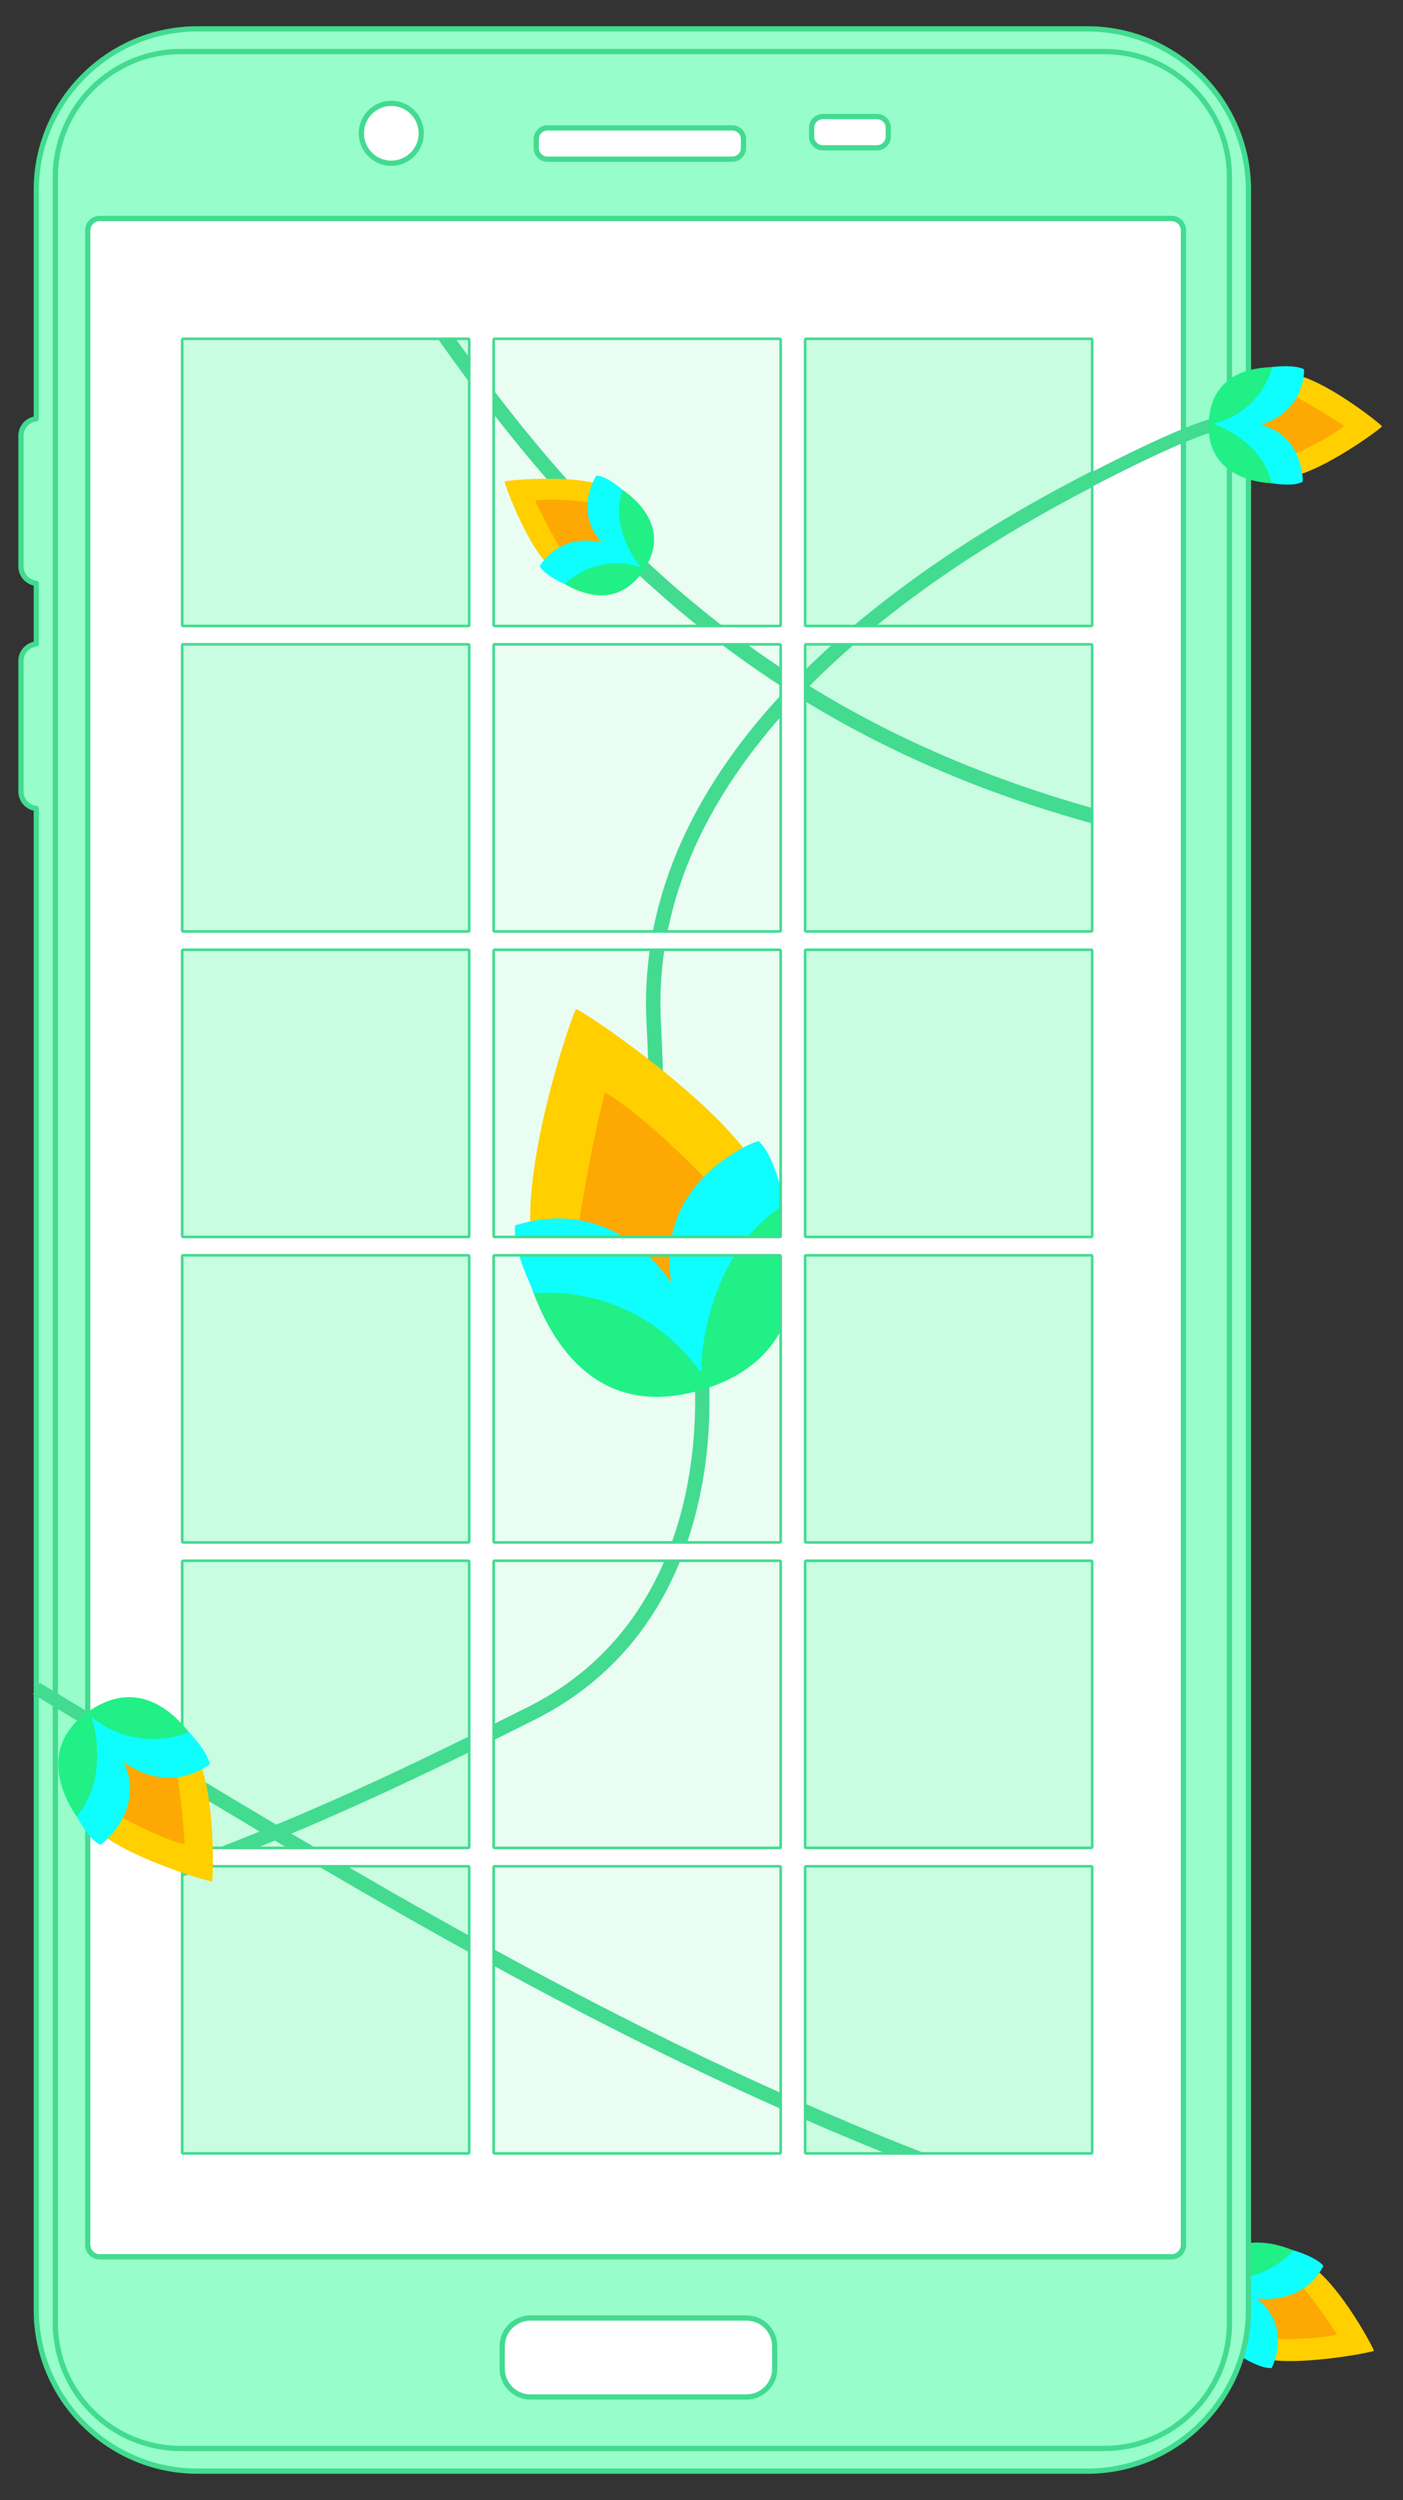 <?xml version="1.0" encoding="utf-8"?>
<!-- Generator: Adobe Illustrator 17.0.0, SVG Export Plug-In . SVG Version: 6.00 Build 0)  -->
<!DOCTYPE svg PUBLIC "-//W3C//DTD SVG 1.1//EN" "http://www.w3.org/Graphics/SVG/1.1/DTD/svg11.dtd">
<svg version="1.1" id="Layer_1" xmlns="http://www.w3.org/2000/svg" xmlns:xlink="http://www.w3.org/1999/xlink" x="0px" y="0px"
	 width="1069.879px" height="1905.662px" viewBox="0 0 1069.879 1905.662" enable-background="new 0 0 1069.879 1905.662"
	 xml:space="preserve">
<rect x="0" y="0" width="1069.879" height="1905.662" fill="#333333" stroke="none"/>
<g id="Alternate_hand_1_">
</g>
<g id="Alternate_hand">
</g>
<g id="Petals">
	<path fill="none" stroke="#42DB90" stroke-width="10" stroke-miterlimit="10" d="M951.623,310.986
		c0,0-81.017,36.008-120.025,55.012"/>
	<path fill="none" stroke="#42DB90" stroke-width="8" stroke-miterlimit="10" d="M832.851,1256.801"/>
	<path fill="none" stroke="#42DB90" stroke-width="8" stroke-miterlimit="10" d="M832.597,1156.033"/>
	
		<rect x="57.933" y="152.453" fill="#E9FDF3" stroke="#42DB90" stroke-linecap="round" stroke-linejoin="round" stroke-miterlimit="10" width="859.182" height="1582.336"/>
	
		<rect x="65.935" y="152.453" fill="#C8FDE1" stroke="#D7F6E7" stroke-linecap="round" stroke-linejoin="round" stroke-miterlimit="10" width="295.063" height="1563.332"/>
	
		<rect x="611.05" y="162.455" fill="#C8FDE1" stroke="#D7F6E7" stroke-linecap="round" stroke-linejoin="round" stroke-miterlimit="10" width="295.063" height="1563.332"/>
	<g>
		<path fill="#42DB90" d="M407.886,1310.818c36.596-18.336,66.292-44.538,88.264-77.879c18.104-27.473,30.955-59.699,38.196-95.784
			c12.85-64.035,4.264-122.165-1.626-138.852c-23.577-66.801-24.999-112.2-26.799-169.677c-0.48-15.345-0.978-31.211-1.902-48.828
			c-5.122-97.634,40.666-180.656,104.945-248.294c92.209,57.194,198.177,96.06,323.521,118.755c0-3.768,0-7.536,0-11.303
			C803.994,615.232,702,575.177,617.252,522.968c49.414-49.817,108.481-90.939,163.464-123.031
			c50.511-29.483,104.193-55.307,157.67-77.296c-0.191-3.93-0.549-7.848-0.531-11.658c-55.155,22.499-110.597,49.052-162.684,79.454
			c-56.358,32.896-116.922,75.166-167.464,126.554C436.614,408.077,336.438,248.731,227.173,74.923l-9.71-15.441l-9.311,5.857
			l9.708,15.438c90.122,143.357,175.247,278.765,297.546,382.531c26.75,22.695,54.707,43.407,84.077,62.22
			c-65.295,69.24-111.721,154.381-106.449,254.847c0.918,17.501,1.413,33.309,1.892,48.596
			c1.83,58.431,3.275,104.583,27.421,172.994c5.574,15.792,13.617,71.213,1.214,133.027
			c-10.743,53.541-40.389,125.802-120.603,165.992c-52.361,26.234-116.908,58.574-192.271,89.901
			c-44.614-26.474-88.706-53.184-132.557-79.749c-13.954-8.453-27.964-16.939-42.023-25.438c0.116,4.045-0.072,8.09-1.188,12.135
			c12.546,7.588,25.051,15.163,37.513,22.712c41.373,25.064,83.189,50.396,125.527,75.579
			c-48.892,19.917-102.169,39.259-159.474,56.179c0,3.823,0,7.646,0,11.468c18.481-5.443,37.033-11.272,55.677-17.511
			c40.242-13.465,78.714-28.091,115.396-43.248c87.086,51.619,176.361,102.428,268.424,148.766
			c158.354,79.704,307.948,137.208,457.329,175.797l2.752-10.65c-270.666-69.92-499.49-191.302-715.83-319.2
			C290.415,1369.013,352.306,1338.665,407.886,1310.818z"/>
	</g>
	<g>
		<path fill="none" d="M145.452,419.009"/>
	</g>
	<g id="petal-2">
		<g>
			<path fill="#FFCF00" d="M384.715,367.102c2.512,9.346,25.646,68.84,45.156,70.723c30.997,2.992,54.36-34.801,38.225-61.831
				C458.377,359.711,384.391,365.894,384.715,367.102z"/>
			<path fill="#FDA803" d="M429.402,421.741c0.475,1.285,2.149,2.353,3.255,3.161l19.964,19.821
				c1.859,1.357,4.268,1.709,6.436,0.939l24.36-8.643c2.434-0.864,4.19-3.003,4.563-5.559l3.335-22.854
				c0.373-2.556-0.699-5.108-2.785-6.631l-21.893-15.986c-1.264-0.923-2.802-1.394-4.367-1.335c0,0-35.041-5.799-54.14-3.038
				C418.648,404.245,429.402,421.741,429.402,421.741z"/>
			<g>
				<path fill="#20F086" stroke="#20F086" stroke-width="1.2" stroke-miterlimit="10" d="M413.193,431.537
					c0,0,45.649,44.94,75.335,5.361s-17.297-68.843-33.841-72.356c0,0-15.021,21.471,13.535,55.3
					C468.221,419.842,434.031,408.212,413.193,431.537z"/>
				<path fill="#0EFDFD" stroke="#0EFDFD" stroke-width="2.5" stroke-miterlimit="10" d="M413.002,431.65
					c0,0,2.759,5.241,17.352,12.19c0,0,21.022-22.139,54.951-13.715c0,0-21.564-27.302-12.019-56.301c0,0-10.59-9.262-17.88-10.009
					c0,0-18.72,30.201,8.624,52.459C464.031,416.274,432.296,403.239,413.002,431.65z"/>
			</g>
		</g>
	</g>
	<g id="petal-3">
		<g>
			<path fill="#FFCF00" d="M439.053,769.35c-9.525,21.566-56.602,169.762-22.478,203.161
				c54.212,53.061,156.297,17.103,167.019-58.827C590.053,867.944,440.284,766.563,439.053,769.35z"/>
			<path fill="#FDA803" d="M440.273,941.291c-1.064,3.164,0.478,7.747,1.342,10.971l7.561,68.112
				c1.45,5.415,5.482,9.765,10.771,11.621l59.411,20.849c5.937,2.083,12.538,0.711,17.152-3.566l41.263-38.246
				c4.614-4.277,6.483-10.755,4.855-16.833l-17.082-63.788c-0.986-3.683-3.185-6.927-6.241-9.208c0,0-57.589-64.567-98.033-88.528
				C446.625,891.669,440.273,941.291,440.273,941.291z"/>
			<g>
				<path fill="#20F086" stroke="#20F086" stroke-width="1.2" stroke-miterlimit="10" d="M394.555,935.089
					c0,0,17.872,155.016,134.679,125.336s72.439-157.005,46.436-188.96c0,0-61.313,17.756-58.871,125.569
					C516.798,997.034,469.733,922.709,394.555,935.089z"/>
				<path fill="#0EFDFD" stroke="#0EFDFD" stroke-width="2.5" stroke-miterlimit="10" d="M394.021,935.011
					c0,0-2.78,14.158,14.273,49.647c0,0,73.714-9.849,125.184,57.996c0,0,0.841-84.745,63.276-125.151
					c0,0-5.924-33.754-18.608-46.317c0,0-81.674,28.658-63.842,112.675C514.305,983.861,474.047,910.625,394.021,935.011z"/>
			</g>
		</g>
	</g>
	<g id="petal-5">
		<g>
			<path fill="#FFCF00" d="M1047.75,1791.853c-4.022-9.521-37.637-69.261-59.751-68.878c-35.134,0.608-56.444,43.166-34.866,69.627
				C966.13,1808.542,1048.27,1793.083,1047.75,1791.853z"/>
			<path fill="#FDA803" d="M990.602,1739.825c-0.699-1.293-2.713-2.213-4.058-2.929l-24.939-18.419
				c-2.259-1.202-5.004-1.279-7.336-0.208l-26.191,12.035c-2.617,1.203-4.31,3.664-4.397,6.396l-0.787,24.429
				c-0.088,2.732,1.443,5.285,3.978,6.633l26.606,14.154c1.536,0.817,3.321,1.125,5.067,0.875c0,0,40.029,1.854,61.083-3.362
				C1004.915,1756.916,990.602,1739.825,990.602,1739.825z"/>
			<g>
				<path fill="#20F086" stroke="#20F086" stroke-width="1.2" stroke-miterlimit="10" d="M1007.508,1727.565
					c0,0-56.975-41.715-85.142,3.486c-28.167,45.201,28.279,70.275,47.278,71.966c0,0,14.066-24.39-22.313-56.494
					C947.331,1746.522,987.16,1754.608,1007.508,1727.565z"/>
				<path fill="#0EFDFD" stroke="#0EFDFD" stroke-width="2.5" stroke-miterlimit="10" d="M1007.706,1727.423
					c0,0-3.769-5.176-21.026-10.714c0,0-20.707,25.818-59.829,21.072c0,0,27.698,26.089,20.743,57.73c0,0,13.066,8.454,21.335,8.357
					c0,0,17.086-34.015-16.441-54.103C952.49,1749.765,989.746,1759.626,1007.706,1727.423z"/>
			</g>
		</g>
	</g>
	<g>
		
			<path fill="#FFFFFF" stroke="#42DB90" stroke-width="2" stroke-linecap="round" stroke-linejoin="round" stroke-miterlimit="10" d="
			M56.472,161.84v1564.187l882.159-5.256L928.118,161.84H56.472z M377.156,1641.472c-0.392,0-0.716-0.324-0.716-0.716v-217.451
			c0-0.409,0.324-0.716,0.716-0.716h217.451c0.392,0,0.716,0.307,0.716,0.716v217.451c0,0.392-0.324,0.716-0.716,0.716H377.156z
			 M138.911,957.579c0-0.392,0.324-0.716,0.716-0.716h217.451c0.409,0,0.734,0.324,0.734,0.716v217.451
			c0,0.392-0.324,0.716-0.734,0.716h-217.45c-0.392,0-0.716-0.324-0.716-0.716V957.579H138.911z M138.911,1190.433
			c0-0.392,0.324-0.716,0.716-0.716h217.451c0.409,0,0.734,0.324,0.734,0.716v217.451c0,0.409-0.324,0.716-0.734,0.716h-217.45
			c-0.392,0-0.716-0.307-0.716-0.716v-217.451H138.911z M138.911,1423.304c0-0.409,0.324-0.716,0.716-0.716h217.451
			c0.409,0,0.734,0.307,0.734,0.716v217.451c0,0.392-0.324,0.716-0.734,0.716h-217.45c-0.392,0-0.716-0.324-0.716-0.716v-217.451
			H138.911z M138.911,258.983c0-0.392,0.324-0.716,0.716-0.716h217.451c0.409,0,0.734,0.324,0.734,0.716v217.451
			c0,0.409-0.324,0.733-0.734,0.733h-217.45c-0.392,0-0.716-0.324-0.716-0.733V258.983H138.911z M377.156,477.167
			c-0.392,0-0.716-0.324-0.716-0.733V258.983c0-0.392,0.324-0.716,0.716-0.716h217.451c0.392,0,0.716,0.324,0.716,0.716v217.451
			c0,0.409-0.324,0.733-0.716,0.733L377.156,477.167L377.156,477.167z M613.95,491.854c0-0.392,0.324-0.716,0.716-0.716h217.451
			c0.409,0,0.733,0.324,0.733,0.716v217.451c0,0.392-0.324,0.716-0.733,0.716H614.666c-0.392,0-0.716-0.324-0.716-0.716V491.854z
			 M832.851,476.434c0,0.409-0.324,0.733-0.733,0.733H614.666c-0.392,0-0.716-0.324-0.716-0.733V258.983
			c0-0.392,0.324-0.716,0.716-0.716h217.451c0.409,0,0.733,0.324,0.733,0.716v217.451H832.851z M376.439,491.854
			c0-0.392,0.324-0.716,0.716-0.716h217.451c0.392,0,0.716,0.324,0.716,0.716v217.451c0,0.392-0.324,0.716-0.716,0.716h-217.45
			c-0.392,0-0.716-0.324-0.716-0.716V491.854H376.439z M376.439,724.708c0-0.392,0.324-0.716,0.716-0.716h217.451
			c0.392,0,0.716,0.324,0.716,0.716v217.451c0,0.409-0.324,0.734-0.716,0.734h-217.45c-0.392,0-0.716-0.324-0.716-0.734V724.708
			H376.439z M594.607,1175.746H377.156c-0.392,0-0.716-0.324-0.716-0.716V957.579c0-0.392,0.324-0.716,0.716-0.716h217.451
			c0.392,0,0.716,0.324,0.716,0.716v217.451C595.323,1175.422,594.999,1175.746,594.607,1175.746z M595.323,1190.433v217.451
			c0,0.409-0.324,0.716-0.716,0.716H377.156c-0.392,0-0.716-0.307-0.716-0.716v-217.451c0-0.392,0.324-0.716,0.716-0.716h217.451
			C594.999,1189.717,595.323,1190.041,595.323,1190.433z M613.95,1423.304c0-0.409,0.324-0.716,0.716-0.716h217.451
			c0.409,0,0.733,0.307,0.733,0.716v217.451c0,0.392-0.324,0.716-0.733,0.716H614.666c-0.392,0-0.716-0.324-0.716-0.716V1423.304z
			 M832.117,1408.601H614.666c-0.392,0-0.716-0.307-0.716-0.716v-217.451c0-0.392,0.324-0.716,0.716-0.716h217.451
			c0.409,0,0.733,0.324,0.733,0.716v217.451C832.851,1408.294,832.527,1408.601,832.117,1408.601z M832.851,1175.03
			c0,0.392-0.324,0.716-0.733,0.716H614.666c-0.392,0-0.716-0.324-0.716-0.716V957.579c0-0.392,0.324-0.716,0.716-0.716h217.451
			c0.409,0,0.733,0.324,0.733,0.716v217.451H832.851z M832.851,942.159c0,0.409-0.324,0.734-0.733,0.734H614.666
			c-0.392,0-0.716-0.324-0.716-0.734V724.708c0-0.392,0.324-0.716,0.716-0.716h217.451c0.409,0,0.733,0.324,0.733,0.716v217.451
			H832.851z M139.628,710.021c-0.392,0-0.716-0.324-0.716-0.716V491.854c0-0.392,0.324-0.716,0.716-0.716h217.451
			c0.409,0,0.734,0.324,0.734,0.716v217.451c0,0.392-0.324,0.716-0.734,0.716H139.628z M138.911,724.708
			c0-0.392,0.324-0.716,0.716-0.716h217.451c0.409,0,0.734,0.324,0.734,0.716v159.12v58.331c0,0.409-0.324,0.734-0.734,0.734
			h-217.45c-0.392,0-0.716-0.324-0.716-0.734V724.708H138.911z"/>
		
			<path fill="#97FDCB" stroke="#42DB90" stroke-width="4" stroke-linecap="round" stroke-linejoin="round" stroke-miterlimit="10" d="
			M829.238,21.999H150.49c-67.544,0-122.805,55.244-122.805,122.787v174.457c-6.535,0.648-11.704,6.203-11.704,12.913v99.572
			c0,6.728,5.169,12.282,11.704,12.931v46.203c-6.535,0.666-11.704,6.202-11.704,12.931v99.572c0,6.728,5.169,12.282,11.704,12.931
			v1144.581c0,67.526,55.261,122.787,122.805,122.787h678.748c67.526,0,122.788-55.261,122.788-122.787V144.786
			C952.025,77.243,896.764,21.999,829.238,21.999z M66.897,175.588c0-5.011,4.082-9.093,9.093-9.093H893.4
			c5.028,0,9.093,4.082,9.093,9.093v1535.616c0,5.028-4.065,9.111-9.093,9.111H75.99c-5.011,0-9.093-4.083-9.093-9.111
			C66.897,1711.204,66.897,175.588,66.897,175.588z"/>
		<g>
			
				<path fill="#97FDCB" stroke="#42DB90" stroke-width="4" stroke-linecap="round" stroke-linejoin="round" stroke-miterlimit="10" d="
				M842.011,39.274H137.717c-52.546,0-95.525,42.979-95.525,95.525V1770.88c0,52.528,42.979,95.507,95.525,95.507h704.294
				c52.528,0,95.507-42.979,95.507-95.507V134.239C937.203,81.956,894.346,39.274,842.011,39.274z M902.493,1711.204
				c0,5.028-4.065,9.111-9.093,9.111H75.99c-5.011,0-9.093-4.083-9.093-9.111V175.588c0-5.011,4.082-9.093,9.093-9.093H893.4
				c5.028,0,9.093,4.082,9.093,9.093L902.493,1711.204L902.493,1711.204z"/>
			
				<path fill="#FFFFFF" stroke="#42DB90" stroke-width="4" stroke-linecap="round" stroke-linejoin="round" stroke-miterlimit="10" d="
				M569.252,1827.135H404.476c-11.836,0-21.519-9.684-21.519-21.519v-17.154c0-11.836,9.684-21.519,21.519-21.519h164.776
				c11.836,0,21.519,9.684,21.519,21.519v17.154C590.771,1817.451,581.087,1827.135,569.252,1827.135z"/>
			
				<circle fill="#FFFFFF" stroke="#42DB90" stroke-width="4" stroke-linecap="round" stroke-linejoin="round" stroke-miterlimit="10" cx="298.388" cy="101.613" r="22.83"/>
			
				<path fill="#FFFFFF" stroke="#42DB90" stroke-width="4" stroke-linecap="round" stroke-linejoin="round" stroke-miterlimit="10" d="
				M558.446,121.322h-141c-4.682,0-8.513-3.831-8.513-8.513v-6.786c0-4.682,3.831-8.513,8.513-8.513h141
				c4.682,0,8.513,3.831,8.513,8.513v6.786C566.959,117.491,563.128,121.322,558.446,121.322z"/>
			
				<path fill="#FFFFFF" stroke="#42DB90" stroke-width="4" stroke-linecap="round" stroke-linejoin="round" stroke-miterlimit="10" d="
				M668.847,112.663h-41.422c-4.682,0-8.513-3.831-8.513-8.513v-6.786c0-4.682,3.831-8.513,8.513-8.513h41.422
				c4.682,0,8.513,3.831,8.513,8.513v6.786C677.36,108.832,673.53,112.663,668.847,112.663z"/>
		</g>
	</g>
	
		<line fill="none" stroke="#42DB90" stroke-width="10" stroke-miterlimit="10" x1="27.685" y1="1287.034" x2="205.335" y2="1394.119"/>
	<g id="petal-4">
		<g>
			<path fill="#FFCF00" d="M161.785,1434.04c1.4-12.253,1.845-93.59-20.395-104.958c-35.333-18.061-80.718,15.785-74.254,55.375
				C71.029,1408.304,161.604,1435.624,161.785,1434.04z"/>
			<path fill="#FDA803" d="M134.414,1348.362c0.039-1.745-1.445-3.794-2.378-5.27l-14.377-32.839
				c-1.567-2.479-4.257-4.023-7.188-4.127l-32.915-1.165c-3.289-0.116-6.372,1.597-8.011,4.451l-14.654,25.523
				c-1.639,2.854-1.564,6.38,0.195,9.162l18.459,29.197c1.066,1.686,2.669,2.964,4.55,3.627c0,0,38.81,23.282,62.737,28.953
				C138.966,1374.132,134.414,1348.362,134.414,1348.362z"/>
			<g>
				<path fill="#20F086" stroke="#20F086" stroke-width="1.2" stroke-miterlimit="10" d="M158.212,1344.343
					c0,0-33.053-74.634-86.767-41.632c-53.715,33.003-11.739,89.684,6.221,101.595c0,0,27.856-18.411,9.856-71.873
					C87.521,1332.434,122.594,1362.227,158.212,1344.343z"/>
				<path fill="#0EFDFD" stroke="#0EFDFD" stroke-width="2.5" stroke-miterlimit="10" d="M158.49,1344.299
					c0,0-0.815-7.503-14.855-22.573c0,0-35.28,16.392-71.545-9.479c0,0,12.77,42.453-12.121,72.35c0,0,8.212,15.935,16.502,20.235
					c0,0,36.328-27.024,14.346-66.207C90.817,1338.625,122.32,1368.933,158.49,1344.299z"/>
			</g>
		</g>
	</g>
	<path fill="none" stroke="#42DB90" stroke-width="10" stroke-miterlimit="10" d="M831.597,365.998c0,0,74.016-39.008,98.021-43.009
		"/>
	<g id="petal-1">
		<g>
			<path fill="#FFCF00" d="M1053.888,324.898c-7.358-7.021-60.608-47.811-79.154-38.851c-29.465,14.235-29.812,60.923-0.568,76.385
				C991.782,371.747,1054.839,325.805,1053.888,324.898z"/>
			<path fill="#FDA803" d="M983.935,300.232c-1.128-0.895-3.214-0.94-4.649-1.061l-28.746-6.899c-2.41-0.204-4.765,0.796-6.292,2.67
				L927.094,316c-1.714,2.104-2.123,4.984-1.063,7.482l9.482,22.341c1.06,2.498,3.416,4.205,6.12,4.433l28.385,2.402
				c1.639,0.139,3.277-0.279,4.65-1.185c0,0,34.629-13.922,50.27-26.828C1003.142,310.071,983.935,300.232,983.935,300.232z"/>
			<g>
				<path fill="#20F086" stroke="#20F086" stroke-width="1.2" stroke-miterlimit="10" d="M993.142,282.587
					c0,0-65.521-15.431-70.57,36.312s53.113,52.371,69.886,46.495c0,0,1.767-27.479-42.342-42.265
					C950.116,323.129,987.164,314.906,993.142,282.587z"/>
				<path fill="#0EFDFD" stroke="#0EFDFD" stroke-width="2.5" stroke-miterlimit="10" d="M993.252,282.382
					c0,0-5.338-3.2-22.236-1.473c0,0-6.79,31.354-41.854,42.313c0,0,34.267,12.742,41.527,43.991c0,0,14.565,2.535,21.519-0.774
					c0,0,0.322-37.337-36.382-42.395C955.827,324.045,991.437,318.425,993.252,282.382z"/>
			</g>
		</g>
	</g>
</g>
<style>
	#petal-1{
		animation-name: blinkWithOpcity;
		animation-duration: 4s;
		animation-iteration-count: infinite;
	}
	#petal-2{
		animation-name: blinkWithOpcity;
		animation-duration: 3.8s;
		animation-iteration-count: infinite;
	}
	#petal-5{
		animation-name: blinkWithOpcity;
		animation-duration: 6s;
		animation-iteration-count: infinite;
	}
	#petal-4{
		animation-name: blinkWithOpcity;
		animation-duration: 3.6s;
		animation-iteration-count: infinite;
	}
	@keyframes blinkWithOpcity {
		0%   { opacity: 1; }
		3%  { opacity: 0; }
		6%  { opacity: 1; }
		50% { opacity: 1; }
		53% { opacity: 0; }
		56% { opacity: 1; }
		100% { opacity: 1; }
	}
</style>
</svg>
